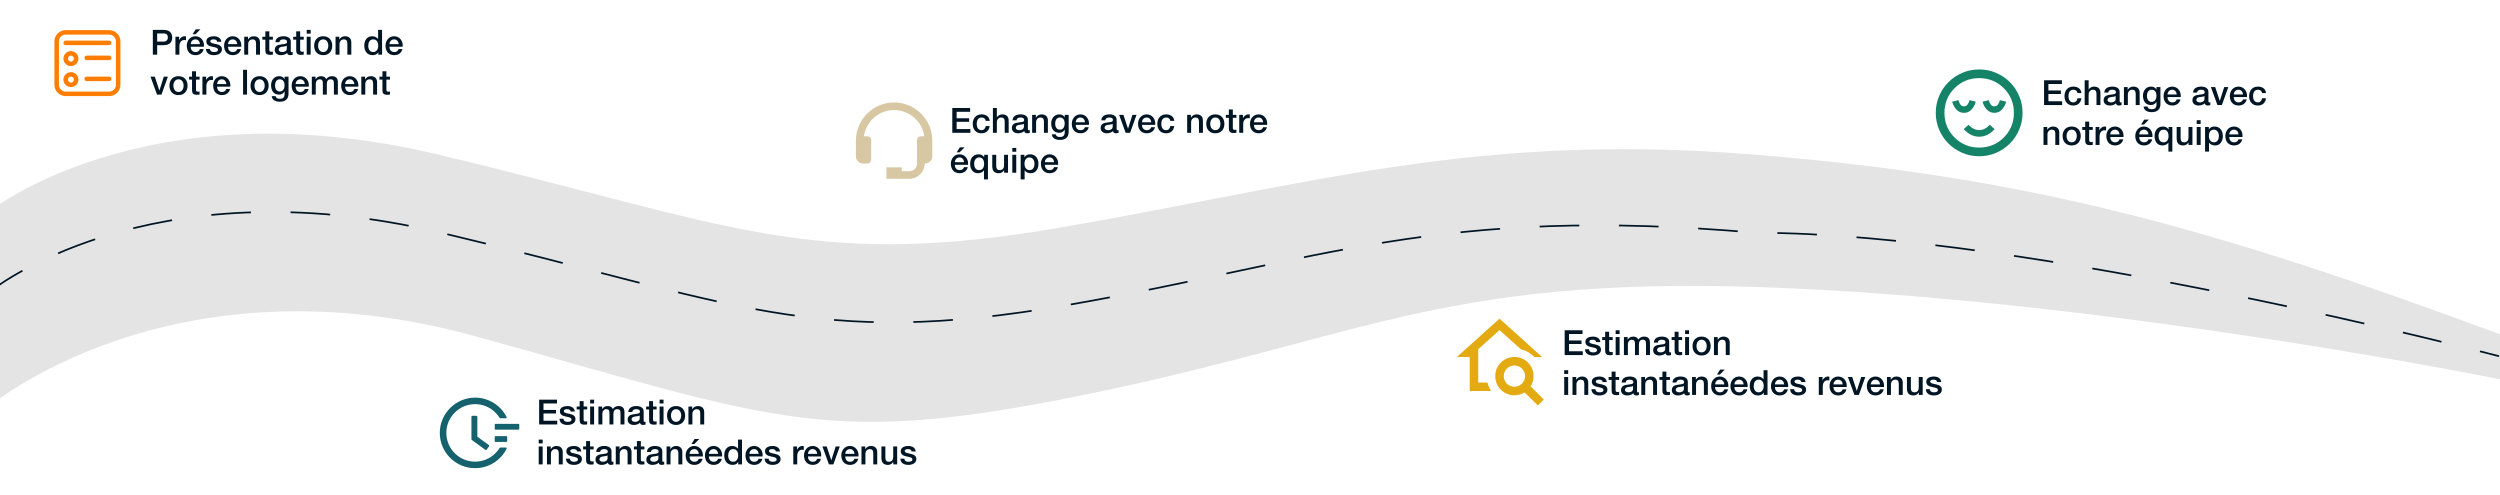 <svg width="1440" height="285" viewBox="0 0 1440 285" fill="none" xmlns="http://www.w3.org/2000/svg">
<path d="M515 59C502.869 59 493 68.869 493 81V90.115C493 92.367 494.973 94.2 497.4 94.2H499.6C500.183 94.2 500.743 93.968 501.156 93.556C501.568 93.143 501.8 92.584 501.8 92V80.685C501.8 80.102 501.568 79.542 501.156 79.13C500.743 78.717 500.183 78.485 499.6 78.485H497.602C498.826 69.971 506.152 63.4 515 63.4C523.848 63.4 531.174 69.971 532.398 78.485H530.4C529.817 78.485 529.257 78.717 528.844 79.13C528.432 79.542 528.2 80.102 528.2 80.685V94.2C528.2 96.627 526.227 98.6 523.8 98.6H519.4V96.4H510.6V103H523.8C528.653 103 532.6 99.053 532.6 94.2C535.027 94.2 537 92.367 537 90.115V81C537 68.869 527.131 59 515 59Z" fill="#D7C8A3"/>
<path d="M548.52 76.5V62.22H558.8V64.38H551.02V68.12H558.22V70.16H551.02V74.34H558.94V76.5H548.52ZM570.058 69.62H567.778C567.598 68.36 566.678 67.68 565.418 67.68C564.238 67.68 562.578 68.3 562.578 71.44C562.578 73.16 563.338 74.98 565.318 74.98C566.638 74.98 567.558 74.1 567.778 72.62H570.058C569.638 75.3 567.978 76.78 565.318 76.78C562.078 76.78 560.298 74.48 560.298 71.44C560.298 68.32 561.998 65.88 565.398 65.88C567.798 65.88 569.838 67.08 570.058 69.62ZM571.911 76.5V62.22H574.191V67.52H574.231C574.791 66.58 575.971 65.88 577.331 65.88C579.571 65.88 580.991 67.08 580.991 69.4V76.5H578.711V70C578.671 68.38 578.031 67.68 576.691 67.68C575.171 67.68 574.191 68.88 574.191 70.4V76.5H571.911ZM589.775 73.02V71.32C589.075 71.78 587.975 71.76 586.975 71.94C585.995 72.1 585.115 72.46 585.115 73.66C585.115 74.68 586.415 74.98 587.215 74.98C588.215 74.98 589.775 74.46 589.775 73.02ZM592.055 68.88V74.2C592.055 74.76 592.175 74.98 592.595 74.98C592.735 74.98 592.915 74.98 593.155 74.94V76.52C592.815 76.64 592.095 76.78 591.715 76.78C590.795 76.78 590.135 76.46 589.955 75.52C589.055 76.4 587.595 76.78 586.375 76.78C584.515 76.78 582.835 75.78 582.835 73.76C582.835 71.18 584.895 70.76 586.815 70.54C588.455 70.24 589.915 70.42 589.915 69.08C589.915 67.9 588.695 67.68 587.775 67.68C586.495 67.68 585.595 68.2 585.495 69.32H583.215C583.375 66.66 585.635 65.88 587.915 65.88C589.935 65.88 592.055 66.7 592.055 68.88ZM594.509 76.5V66.16H596.669V67.68L596.709 67.72C597.389 66.58 598.569 65.88 599.929 65.88C602.169 65.88 603.589 67.08 603.589 69.4V76.5H601.309V70C601.269 68.38 600.629 67.68 599.289 67.68C597.769 67.68 596.789 68.88 596.789 70.4V76.5H594.509ZM610.493 74.7C612.513 74.7 613.273 72.86 613.273 71.1C613.273 69.32 612.473 67.68 610.493 67.68C608.473 67.68 607.773 69.56 607.773 71.28C607.773 72.98 608.593 74.7 610.493 74.7ZM615.553 66.16V75.96C615.553 79.06 613.733 80.6 610.473 80.6C608.393 80.6 606.053 79.8 605.853 77.38H608.133C608.413 78.68 609.453 78.9 610.613 78.9C612.453 78.9 613.273 77.96 613.273 76.26V74.68H613.233C612.593 75.82 611.413 76.5 610.133 76.5C606.853 76.5 605.493 74.02 605.493 71.06C605.493 68.28 607.233 65.88 610.173 65.88C611.473 65.88 612.653 66.42 613.233 67.58H613.273V66.16H615.553ZM627.228 71.92H619.628C619.628 73.54 620.508 74.98 622.408 74.98C623.728 74.98 624.528 74.4 624.928 73.26H627.088C626.588 75.52 624.668 76.78 622.408 76.78C619.168 76.78 617.348 74.52 617.348 71.34C617.348 68.4 619.268 65.88 622.348 65.88C625.608 65.88 627.608 68.82 627.228 71.92ZM619.628 70.42H624.948C624.868 68.98 623.888 67.68 622.348 67.68C620.768 67.68 619.688 68.88 619.628 70.42ZM640.908 73.02V71.32C640.208 71.78 639.108 71.76 638.108 71.94C637.128 72.1 636.248 72.46 636.248 73.66C636.248 74.68 637.548 74.98 638.348 74.98C639.348 74.98 640.908 74.46 640.908 73.02ZM643.188 68.88V74.2C643.188 74.76 643.308 74.98 643.728 74.98C643.868 74.98 644.048 74.98 644.288 74.94V76.52C643.948 76.64 643.228 76.78 642.848 76.78C641.928 76.78 641.268 76.46 641.088 75.52C640.188 76.4 638.728 76.78 637.508 76.78C635.648 76.78 633.968 75.78 633.968 73.76C633.968 71.18 636.028 70.76 637.948 70.54C639.588 70.24 641.048 70.42 641.048 69.08C641.048 67.9 639.828 67.68 638.908 67.68C637.628 67.68 636.728 68.2 636.628 69.32H634.348C634.508 66.66 636.768 65.88 639.048 65.88C641.068 65.88 643.188 66.7 643.188 68.88ZM648.381 76.5L644.621 66.16H647.101L649.721 74.1H649.761L652.281 66.16H654.641L650.941 76.5H648.381ZM665.393 71.92H657.793C657.793 73.54 658.673 74.98 660.573 74.98C661.893 74.98 662.693 74.4 663.093 73.26H665.253C664.753 75.52 662.833 76.78 660.573 76.78C657.333 76.78 655.513 74.52 655.513 71.34C655.513 68.4 657.433 65.88 660.513 65.88C663.773 65.88 665.773 68.82 665.393 71.92ZM657.793 70.42H663.113C663.033 68.98 662.053 67.68 660.513 67.68C658.933 67.68 657.853 68.88 657.793 70.42ZM676.386 69.62H674.106C673.926 68.36 673.006 67.68 671.746 67.68C670.566 67.68 668.906 68.3 668.906 71.44C668.906 73.16 669.666 74.98 671.646 74.98C672.966 74.98 673.886 74.1 674.106 72.62H676.386C675.966 75.3 674.306 76.78 671.646 76.78C668.406 76.78 666.626 74.48 666.626 71.44C666.626 68.32 668.326 65.88 671.726 65.88C674.126 65.88 676.166 67.08 676.386 69.62ZM683.805 76.5V66.16H685.965V67.68L686.005 67.72C686.685 66.58 687.865 65.88 689.225 65.88C691.465 65.88 692.885 67.08 692.885 69.4V76.5H690.605V70C690.565 68.38 689.925 67.68 688.585 67.68C687.065 67.68 686.085 68.88 686.085 70.4V76.5H683.805ZM700.03 74.98C702.07 74.98 702.97 73.12 702.97 71.32C702.97 69.54 702.07 67.68 700.03 67.68C697.99 67.68 697.09 69.54 697.09 71.32C697.09 73.12 697.99 74.98 700.03 74.98ZM700.03 76.78C696.71 76.78 694.81 74.5 694.81 71.32C694.81 68.16 696.71 65.88 700.03 65.88C703.35 65.88 705.25 68.16 705.25 71.32C705.25 74.5 703.35 76.78 700.03 76.78ZM706.105 67.86V66.16H707.825V63.06H710.105V66.16H712.165V67.86H710.105V73.38C710.105 74.32 710.185 74.8 711.205 74.8C711.525 74.8 711.845 74.8 712.165 74.72V76.48C711.665 76.52 711.185 76.6 710.685 76.6C708.305 76.6 707.865 75.68 707.825 73.96V67.86H706.105ZM713.805 76.5V66.16H715.945V68.16H715.985C716.245 67.06 717.605 65.88 719.005 65.88C719.525 65.88 719.665 65.92 719.865 65.94V68.14C719.545 68.1 719.205 68.04 718.885 68.04C717.325 68.04 716.085 69.3 716.085 71.58V76.5H713.805ZM729.865 71.92H722.265C722.265 73.54 723.145 74.98 725.045 74.98C726.365 74.98 727.165 74.4 727.565 73.26H729.725C729.225 75.52 727.305 76.78 725.045 76.78C721.805 76.78 719.985 74.52 719.985 71.34C719.985 68.4 721.905 65.88 724.985 65.88C728.245 65.88 730.245 68.82 729.865 71.92ZM722.265 70.42H727.585C727.505 68.98 726.525 67.68 724.985 67.68C723.405 67.68 722.325 68.88 722.265 70.42ZM557.58 94.92H549.98C549.98 96.54 550.86 97.98 552.76 97.98C554.08 97.98 554.88 97.4 555.28 96.26H557.44C556.94 98.52 555.02 99.78 552.76 99.78C549.52 99.78 547.7 97.52 547.7 94.34C547.7 91.4 549.62 88.88 552.7 88.88C555.96 88.88 557.96 91.82 557.58 94.92ZM549.98 93.42H555.3C555.22 91.98 554.24 90.68 552.7 90.68C551.12 90.68 550.04 91.88 549.98 93.42ZM551.06 87.74L552.86 84.88H555.56L552.72 87.74H551.06ZM561.093 94.34C561.093 96.14 561.873 97.98 563.953 97.98C565.933 97.98 566.853 96.5 566.853 94.34C566.853 92.1 565.853 90.68 563.953 90.68C562.073 90.68 561.093 92.46 561.093 94.34ZM569.053 89.16V103.32H566.773V98.16H566.733C566.013 99.3 564.593 99.78 563.273 99.78C560.213 99.78 558.813 97.16 558.813 94.38C558.813 91.36 560.393 88.88 563.653 88.88C564.973 88.88 566.213 89.38 566.853 90.56H566.893V89.16H569.053ZM580.62 89.16V99.5H578.38V98.06H578.34C577.78 99.1 576.54 99.78 575.4 99.78C572.7 99.78 571.54 98.42 571.54 95.72V89.16H573.82V95.5C573.82 97.32 574.56 97.98 575.8 97.98C577.7 97.98 578.34 96.76 578.34 95.16V89.16H580.62ZM583.084 99.5V89.16H585.364V99.5H583.084ZM583.084 87.38V85.22H585.364V87.38H583.084ZM595.868 94.34C595.868 92.46 594.888 90.68 593.008 90.68C591.088 90.68 590.108 92.14 590.108 94.34C590.108 96.42 591.168 97.98 593.008 97.98C595.088 97.98 595.868 96.14 595.868 94.34ZM587.908 103.32V89.16H590.068V90.56H590.108C590.748 89.38 591.988 88.88 593.308 88.88C596.568 88.88 598.148 91.36 598.148 94.38C598.148 97.16 596.748 99.78 593.688 99.78C592.368 99.78 590.948 99.3 590.228 98.16H590.188V103.32H587.908ZM609.455 94.92H601.855C601.855 96.54 602.735 97.98 604.635 97.98C605.955 97.98 606.755 97.4 607.155 96.26H609.315C608.815 98.52 606.895 99.78 604.635 99.78C601.395 99.78 599.575 97.52 599.575 94.34C599.575 91.4 601.495 88.88 604.575 88.88C607.835 88.88 609.835 91.82 609.455 94.92ZM601.855 93.42H607.175C607.095 91.98 606.115 90.68 604.575 90.68C602.995 90.68 601.915 91.88 601.855 93.42Z" fill="#001524"/>
<path d="M1131.25 65C1133 65 1134.46 64.364 1135.62 63.093C1136.79 61.821 1137.6 60.311 1138.06 58.562L1134.44 57.688C1134.23 58.604 1133.86 59.428 1133.34 60.157C1132.82 60.888 1132.12 61.252 1131.25 61.25C1130.37 61.25 1129.68 60.886 1129.16 60.157C1128.64 59.429 1128.27 58.606 1128.06 57.688L1124.44 58.562C1124.9 60.312 1125.71 61.823 1126.87 63.095C1128.04 64.367 1129.5 65.002 1131.25 65ZM1140 78.75C1141.62 78.75 1143.19 78.386 1144.69 77.657C1146.19 76.929 1147.58 75.835 1148.87 74.375L1146.12 71.875C1145.21 72.875 1144.23 73.636 1143.19 74.157C1142.15 74.679 1141.08 74.938 1140 74.935C1138.92 74.935 1137.85 74.675 1136.81 74.155C1135.77 73.635 1134.79 72.875 1133.87 71.875L1131.12 74.375C1132.46 75.833 1133.86 76.927 1135.34 77.657C1136.82 78.388 1138.38 78.752 1140 78.75ZM1148.75 65C1150.5 65 1151.96 64.364 1153.12 63.093C1154.29 61.821 1155.1 60.311 1155.56 58.562L1151.94 57.688C1151.73 58.604 1151.36 59.428 1150.84 60.157C1150.32 60.888 1149.63 61.252 1148.75 61.25C1147.87 61.25 1147.18 60.886 1146.66 60.157C1146.14 59.429 1145.77 58.606 1145.56 57.688L1141.94 58.562C1142.4 60.312 1143.21 61.823 1144.37 63.095C1145.54 64.367 1147 65.002 1148.75 65ZM1140 90C1136.54 90 1133.29 89.343 1130.25 88.03C1127.21 86.717 1124.56 84.936 1122.31 82.688C1120.06 80.438 1118.28 77.792 1116.97 74.75C1115.66 71.708 1115 68.458 1115 65C1115 61.542 1115.66 58.292 1116.97 55.25C1118.28 52.208 1120.06 49.562 1122.31 47.312C1124.56 45.062 1127.21 43.282 1130.25 41.97C1133.29 40.658 1136.54 40.002 1140 40C1143.46 40 1146.71 40.657 1149.75 41.97C1152.79 43.283 1155.44 45.064 1157.69 47.312C1159.94 49.562 1161.72 52.208 1163.03 55.25C1164.35 58.292 1165 61.542 1165 65C1165 68.458 1164.34 71.708 1163.03 74.75C1161.72 77.792 1159.94 80.438 1157.69 82.688C1155.44 84.938 1152.79 86.719 1149.75 88.032C1146.71 89.346 1143.46 90.002 1140 90ZM1140 85C1145.58 85 1150.31 83.062 1154.19 79.188C1158.06 75.312 1160 70.583 1160 65C1160 59.417 1158.06 54.688 1154.19 50.812C1150.31 46.938 1145.58 45 1140 45C1134.42 45 1129.69 46.938 1125.81 50.812C1121.94 54.688 1120 59.417 1120 65C1120 70.583 1121.94 75.312 1125.81 79.188C1129.69 83.062 1134.42 85 1140 85Z" fill="#158368"/>
<path d="M1177.38 60.5V46.22H1187.66V48.38H1179.88V52.12H1187.08V54.16H1179.88V58.34H1187.8V60.5H1177.38ZM1198.91 53.62H1196.63C1196.45 52.36 1195.53 51.68 1194.27 51.68C1193.09 51.68 1191.43 52.3 1191.43 55.44C1191.43 57.16 1192.19 58.98 1194.17 58.98C1195.49 58.98 1196.41 58.1 1196.63 56.62H1198.91C1198.49 59.3 1196.83 60.78 1194.17 60.78C1190.93 60.78 1189.15 58.48 1189.15 55.44C1189.15 52.32 1190.85 49.88 1194.25 49.88C1196.65 49.88 1198.69 51.08 1198.91 53.62ZM1200.77 60.5V46.22H1203.05V51.52H1203.09C1203.65 50.58 1204.83 49.88 1206.19 49.88C1208.43 49.88 1209.85 51.08 1209.85 53.4V60.5H1207.57V54C1207.53 52.38 1206.89 51.68 1205.55 51.68C1204.03 51.68 1203.05 52.88 1203.05 54.4V60.5H1200.77ZM1218.63 57.02V55.32C1217.93 55.78 1216.83 55.76 1215.83 55.94C1214.85 56.1 1213.97 56.46 1213.97 57.66C1213.97 58.68 1215.27 58.98 1216.07 58.98C1217.07 58.98 1218.63 58.46 1218.63 57.02ZM1220.91 52.88V58.2C1220.91 58.76 1221.03 58.98 1221.45 58.98C1221.59 58.98 1221.77 58.98 1222.01 58.94V60.52C1221.67 60.64 1220.95 60.78 1220.57 60.78C1219.65 60.78 1218.99 60.46 1218.81 59.52C1217.91 60.4 1216.45 60.78 1215.23 60.78C1213.37 60.78 1211.69 59.78 1211.69 57.76C1211.69 55.18 1213.75 54.76 1215.67 54.54C1217.31 54.24 1218.77 54.42 1218.77 53.08C1218.77 51.9 1217.55 51.68 1216.63 51.68C1215.35 51.68 1214.45 52.2 1214.35 53.32H1212.07C1212.23 50.66 1214.49 49.88 1216.77 49.88C1218.79 49.88 1220.91 50.7 1220.91 52.88ZM1223.37 60.5V50.16H1225.53V51.68L1225.57 51.72C1226.25 50.58 1227.43 49.88 1228.79 49.88C1231.03 49.88 1232.45 51.08 1232.45 53.4V60.5H1230.17V54C1230.13 52.38 1229.49 51.68 1228.15 51.68C1226.63 51.68 1225.65 52.88 1225.65 54.4V60.5H1223.37ZM1239.35 58.7C1241.37 58.7 1242.13 56.86 1242.13 55.1C1242.13 53.32 1241.33 51.68 1239.35 51.68C1237.33 51.68 1236.63 53.56 1236.63 55.28C1236.63 56.98 1237.45 58.7 1239.35 58.7ZM1244.41 50.16V59.96C1244.41 63.06 1242.59 64.6 1239.33 64.6C1237.25 64.6 1234.91 63.8 1234.71 61.38H1236.99C1237.27 62.68 1238.31 62.9 1239.47 62.9C1241.31 62.9 1242.13 61.96 1242.13 60.26V58.68H1242.09C1241.45 59.82 1240.27 60.5 1238.99 60.5C1235.71 60.5 1234.35 58.02 1234.35 55.06C1234.35 52.28 1236.09 49.88 1239.03 49.88C1240.33 49.88 1241.51 50.42 1242.09 51.58H1242.13V50.16H1244.41ZM1256.09 55.92H1248.49C1248.49 57.54 1249.37 58.98 1251.27 58.98C1252.59 58.98 1253.39 58.4 1253.79 57.26H1255.95C1255.45 59.52 1253.53 60.78 1251.27 60.78C1248.03 60.78 1246.21 58.52 1246.21 55.34C1246.21 52.4 1248.13 49.88 1251.21 49.88C1254.47 49.88 1256.47 52.82 1256.09 55.92ZM1248.49 54.42H1253.81C1253.73 52.98 1252.75 51.68 1251.21 51.68C1249.63 51.68 1248.55 52.88 1248.49 54.42ZM1269.77 57.02V55.32C1269.07 55.78 1267.97 55.76 1266.97 55.94C1265.99 56.1 1265.11 56.46 1265.11 57.66C1265.11 58.68 1266.41 58.98 1267.21 58.98C1268.21 58.98 1269.77 58.46 1269.77 57.02ZM1272.05 52.88V58.2C1272.05 58.76 1272.17 58.98 1272.59 58.98C1272.73 58.98 1272.91 58.98 1273.15 58.94V60.52C1272.81 60.64 1272.09 60.78 1271.71 60.78C1270.79 60.78 1270.13 60.46 1269.95 59.52C1269.05 60.4 1267.59 60.78 1266.37 60.78C1264.51 60.78 1262.83 59.78 1262.83 57.76C1262.83 55.18 1264.89 54.76 1266.81 54.54C1268.45 54.24 1269.91 54.42 1269.91 53.08C1269.91 51.9 1268.69 51.68 1267.77 51.68C1266.49 51.68 1265.59 52.2 1265.49 53.32H1263.21C1263.37 50.66 1265.63 49.88 1267.91 49.88C1269.93 49.88 1272.05 50.7 1272.05 52.88ZM1277.24 60.5L1273.48 50.16H1275.96L1278.58 58.1H1278.62L1281.14 50.16H1283.5L1279.8 60.5H1277.24ZM1294.25 55.92H1286.65C1286.65 57.54 1287.53 58.98 1289.43 58.98C1290.75 58.98 1291.55 58.4 1291.95 57.26H1294.11C1293.61 59.52 1291.69 60.78 1289.43 60.78C1286.19 60.78 1284.37 58.52 1284.37 55.34C1284.37 52.4 1286.29 49.88 1289.37 49.88C1292.63 49.88 1294.63 52.82 1294.25 55.92ZM1286.65 54.42H1291.97C1291.89 52.98 1290.91 51.68 1289.37 51.68C1287.79 51.68 1286.71 52.88 1286.65 54.42ZM1305.24 53.62H1302.96C1302.78 52.36 1301.86 51.68 1300.6 51.68C1299.42 51.68 1297.76 52.3 1297.76 55.44C1297.76 57.16 1298.52 58.98 1300.5 58.98C1301.82 58.98 1302.74 58.1 1302.96 56.62H1305.24C1304.82 59.3 1303.16 60.78 1300.5 60.78C1297.26 60.78 1295.48 58.48 1295.48 55.44C1295.48 52.32 1297.18 49.88 1300.58 49.88C1302.98 49.88 1305.02 51.08 1305.24 53.62ZM1177.06 83.5V73.16H1179.22V74.68L1179.26 74.72C1179.94 73.58 1181.12 72.88 1182.48 72.88C1184.72 72.88 1186.14 74.08 1186.14 76.4V83.5H1183.86V77C1183.82 75.38 1183.18 74.68 1181.84 74.68C1180.32 74.68 1179.34 75.88 1179.34 77.4V83.5H1177.06ZM1193.28 81.98C1195.32 81.98 1196.22 80.12 1196.22 78.32C1196.22 76.54 1195.32 74.68 1193.28 74.68C1191.24 74.68 1190.34 76.54 1190.34 78.32C1190.34 80.12 1191.24 81.98 1193.28 81.98ZM1193.28 83.78C1189.96 83.78 1188.06 81.5 1188.06 78.32C1188.06 75.16 1189.96 72.88 1193.28 72.88C1196.6 72.88 1198.5 75.16 1198.5 78.32C1198.5 81.5 1196.6 83.78 1193.28 83.78ZM1199.36 74.86V73.16H1201.08V70.06H1203.36V73.16H1205.42V74.86H1203.36V80.38C1203.36 81.32 1203.44 81.8 1204.46 81.8C1204.78 81.8 1205.1 81.8 1205.42 81.72V83.48C1204.92 83.52 1204.44 83.6 1203.94 83.6C1201.56 83.6 1201.12 82.68 1201.08 80.96V74.86H1199.36ZM1207.06 83.5V73.16H1209.2V75.16H1209.24C1209.5 74.06 1210.86 72.88 1212.26 72.88C1212.78 72.88 1212.92 72.92 1213.12 72.94V75.14C1212.8 75.1 1212.46 75.04 1212.14 75.04C1210.58 75.04 1209.34 76.3 1209.34 78.58V83.5H1207.06ZM1223.12 78.92H1215.52C1215.52 80.54 1216.4 81.98 1218.3 81.98C1219.62 81.98 1220.42 81.4 1220.82 80.26H1222.98C1222.48 82.52 1220.56 83.78 1218.3 83.78C1215.06 83.78 1213.24 81.52 1213.24 78.34C1213.24 75.4 1215.16 72.88 1218.24 72.88C1221.5 72.88 1223.5 75.82 1223.12 78.92ZM1215.52 77.42H1220.84C1220.76 75.98 1219.78 74.68 1218.24 74.68C1216.66 74.68 1215.58 75.88 1215.52 77.42ZM1239.8 78.92H1232.2C1232.2 80.54 1233.08 81.98 1234.98 81.98C1236.3 81.98 1237.1 81.4 1237.5 80.26H1239.66C1239.16 82.52 1237.24 83.78 1234.98 83.78C1231.74 83.78 1229.92 81.52 1229.92 78.34C1229.92 75.4 1231.84 72.88 1234.92 72.88C1238.18 72.88 1240.18 75.82 1239.8 78.92ZM1232.2 77.42H1237.52C1237.44 75.98 1236.46 74.68 1234.92 74.68C1233.34 74.68 1232.26 75.88 1232.2 77.42ZM1233.28 71.74L1235.08 68.88H1237.78L1234.94 71.74H1233.28ZM1243.31 78.34C1243.31 80.14 1244.09 81.98 1246.17 81.98C1248.15 81.98 1249.07 80.5 1249.07 78.34C1249.07 76.1 1248.07 74.68 1246.17 74.68C1244.29 74.68 1243.31 76.46 1243.31 78.34ZM1251.27 73.16V87.32H1248.99V82.16H1248.95C1248.23 83.3 1246.81 83.78 1245.49 83.78C1242.43 83.78 1241.03 81.16 1241.03 78.38C1241.03 75.36 1242.61 72.88 1245.87 72.88C1247.19 72.88 1248.43 73.38 1249.07 74.56H1249.11V73.16H1251.27ZM1262.84 73.16V83.5H1260.6V82.06H1260.56C1260 83.1 1258.76 83.78 1257.62 83.78C1254.92 83.78 1253.76 82.42 1253.76 79.72V73.16H1256.04V79.5C1256.04 81.32 1256.78 81.98 1258.02 81.98C1259.92 81.98 1260.56 80.76 1260.56 79.16V73.16H1262.84ZM1265.3 83.5V73.16H1267.58V83.5H1265.3ZM1265.3 71.38V69.22H1267.58V71.38H1265.3ZM1278.08 78.34C1278.08 76.46 1277.1 74.68 1275.22 74.68C1273.3 74.68 1272.32 76.14 1272.32 78.34C1272.32 80.42 1273.38 81.98 1275.22 81.98C1277.3 81.98 1278.08 80.14 1278.08 78.34ZM1270.12 87.32V73.16H1272.28V74.56H1272.32C1272.96 73.38 1274.2 72.88 1275.52 72.88C1278.78 72.88 1280.36 75.36 1280.36 78.38C1280.36 81.16 1278.96 83.78 1275.9 83.78C1274.58 83.78 1273.16 83.3 1272.44 82.16H1272.4V87.32H1270.12ZM1291.67 78.92H1284.07C1284.07 80.54 1284.95 81.98 1286.85 81.98C1288.17 81.98 1288.97 81.4 1289.37 80.26H1291.53C1291.03 82.52 1289.11 83.78 1286.85 83.78C1283.61 83.78 1281.79 81.52 1281.79 78.34C1281.79 75.4 1283.71 72.88 1286.79 72.88C1290.05 72.88 1292.05 75.82 1291.67 78.92ZM1284.07 77.42H1289.39C1289.31 75.98 1288.33 74.68 1286.79 74.68C1285.21 74.68 1284.13 75.88 1284.07 77.42Z" fill="#001524"/>
<path d="M-8.25 235.611V123.253C-8.25 123.253 82.42 48.575 252.238 88.998C422.056 129.42 466.64 156.138 612.413 130.79C758.186 105.442 850.86 76.324 1009.66 88.998C1168.46 101.671 1273.65 130.79 1443.47 193.82V219.168C1443.47 219.168 1227.57 174.978 1031.7 166.073C835.832 157.167 790.246 192.793 632.952 225.677C475.657 258.561 451.612 242.805 274.279 193.82C96.947 144.835 -8.25 235.611 -8.25 235.611Z" fill="#D9D9D9" fill-opacity="0.7"/>
<path d="M-6.25 168.271C-6.25 168.271 84.42 93.762 254.239 134.093C424.057 174.424 468.64 201.081 614.414 175.79C760.187 150.5 827.813 118.021 1011.66 134.093C1169.45 134.093 1439.46 205.175 1439.46 205.175" stroke="#001524" stroke-width="0.993" stroke-dasharray="22.84 22.84"/>
<path d="M36.532 33.759C36.532 32.614 36.987 31.516 37.796 30.706C38.606 29.896 39.705 29.441 40.85 29.441C41.995 29.441 43.093 29.896 43.903 30.706C44.713 31.516 45.168 32.614 45.168 33.759C45.168 34.904 44.713 36.003 43.903 36.813C43.093 37.622 41.995 38.077 40.85 38.077C39.705 38.077 38.606 37.622 37.796 36.813C36.987 36.003 36.532 34.904 36.532 33.759ZM40.85 32.032C40.392 32.032 39.952 32.214 39.629 32.538C39.305 32.862 39.123 33.301 39.123 33.759C39.123 34.217 39.305 34.657 39.629 34.981C39.952 35.304 40.392 35.486 40.85 35.486C41.308 35.486 41.747 35.304 42.071 34.981C42.395 34.657 42.577 34.217 42.577 33.759C42.577 33.301 42.395 32.862 42.071 32.538C41.747 32.214 41.308 32.032 40.85 32.032ZM40.85 41.532C39.705 41.532 38.606 41.987 37.796 42.797C36.987 43.606 36.532 44.705 36.532 45.85C36.532 46.995 36.987 48.094 37.796 48.904C38.606 49.713 39.705 50.168 40.85 50.168C41.995 50.168 43.093 49.713 43.903 48.904C44.713 48.094 45.168 46.995 45.168 45.85C45.168 44.705 44.713 43.606 43.903 42.797C43.093 41.987 41.995 41.532 40.85 41.532ZM39.123 45.85C39.123 45.392 39.305 44.953 39.629 44.629C39.952 44.305 40.392 44.123 40.85 44.123C41.308 44.123 41.747 44.305 42.071 44.629C42.395 44.953 42.577 45.392 42.577 45.85C42.577 46.308 42.395 46.748 42.071 47.072C41.747 47.395 41.308 47.577 40.85 47.577C40.392 47.577 39.952 47.395 39.629 47.072C39.305 46.748 39.123 46.308 39.123 45.85ZM48.623 33.327C48.623 32.984 48.759 32.654 49.002 32.411C49.245 32.168 49.575 32.032 49.918 32.032H62.873C63.216 32.032 63.546 32.168 63.789 32.411C64.032 32.654 64.168 32.984 64.168 33.327C64.168 33.671 64.032 34 63.789 34.243C63.546 34.486 63.216 34.623 62.873 34.623H49.918C49.575 34.623 49.245 34.486 49.002 34.243C48.759 34 48.623 33.671 48.623 33.327ZM49.918 44.123C49.575 44.123 49.245 44.259 49.002 44.502C48.759 44.745 48.623 45.075 48.623 45.418C48.623 45.762 48.759 46.091 49.002 46.334C49.245 46.577 49.575 46.714 49.918 46.714H62.873C63.216 46.714 63.546 46.577 63.789 46.334C64.032 46.091 64.168 45.762 64.168 45.418C64.168 45.075 64.032 44.745 63.789 44.502C63.546 44.259 63.216 44.123 62.873 44.123H49.918ZM36.532 24.691C36.532 24.347 36.668 24.018 36.911 23.775C37.154 23.532 37.484 23.396 37.827 23.396H62.873C63.216 23.396 63.546 23.532 63.789 23.775C64.032 24.018 64.168 24.347 64.168 24.691C64.168 25.035 64.032 25.364 63.789 25.607C63.546 25.85 63.216 25.986 62.873 25.986H37.827C37.484 25.986 37.154 25.85 36.911 25.607C36.668 25.364 36.532 25.035 36.532 24.691ZM37.827 17.35C36.109 17.35 34.462 18.032 33.247 19.247C32.032 20.462 31.35 22.11 31.35 23.827V48.873C31.35 50.591 32.032 52.238 33.247 53.453C34.462 54.668 36.109 55.35 37.827 55.35H62.873C64.591 55.35 66.238 54.668 67.453 53.453C68.667 52.238 69.35 50.591 69.35 48.873V23.827C69.35 22.11 68.667 20.462 67.453 19.247C66.238 18.032 64.591 17.35 62.873 17.35H37.827ZM33.941 23.827C33.941 22.797 34.35 21.808 35.079 21.079C35.808 20.351 36.796 19.941 37.827 19.941H62.873C63.903 19.941 64.892 20.351 65.621 21.079C66.35 21.808 66.759 22.797 66.759 23.827V48.873C66.759 49.904 66.35 50.892 65.621 51.621C64.892 52.35 63.903 52.759 62.873 52.759H37.827C36.796 52.759 35.808 52.35 35.079 51.621C34.35 50.892 33.941 49.904 33.941 48.873V23.827Z" fill="#FF7D00"/>
<path d="M90.528 19.26V23.98H94.188C95.308 23.98 96.688 23.42 96.688 21.62C96.688 19.74 95.548 19.26 94.228 19.26H90.528ZM88.028 31.5V17.22H94.328C98.408 17.22 99.188 19.86 99.188 21.64C99.188 23.4 98.408 26.04 94.328 26.02H90.528V31.5H88.028ZM101.048 31.5V21.16H103.188V23.16H103.228C103.488 22.06 104.848 20.88 106.248 20.88C106.768 20.88 106.908 20.92 107.108 20.94V23.14C106.788 23.1 106.448 23.04 106.128 23.04C104.568 23.04 103.328 24.3 103.328 26.58V31.5H101.048ZM117.459 26.92H109.859C109.859 28.54 110.739 29.98 112.639 29.98C113.959 29.98 114.759 29.4 115.159 28.26H117.319C116.819 30.52 114.899 31.78 112.639 31.78C109.399 31.78 107.579 29.52 107.579 26.34C107.579 23.4 109.499 20.88 112.579 20.88C115.839 20.88 117.839 23.82 117.459 26.92ZM109.859 25.42H115.179C115.099 23.98 114.119 22.68 112.579 22.68C110.999 22.68 109.919 23.88 109.859 25.42ZM110.939 19.74L112.739 16.88H115.439L112.599 19.74H110.939ZM118.632 28.18H120.912C121.032 29.5 122.032 29.98 123.252 29.98C124.112 29.98 125.612 29.8 125.552 28.62C125.492 27.42 123.832 27.28 122.172 26.9C120.492 26.54 118.852 25.94 118.852 23.84C118.852 21.58 121.292 20.88 123.172 20.88C125.292 20.88 127.212 21.76 127.492 24.06H125.112C124.912 22.98 124.012 22.68 123.012 22.68C122.352 22.68 121.132 22.84 121.132 23.74C121.132 24.86 122.812 25.02 124.492 25.4C126.152 25.78 127.832 26.38 127.832 28.42C127.832 30.88 125.352 31.78 123.212 31.78C120.612 31.78 118.672 30.62 118.632 28.18ZM138.943 26.92H131.343C131.343 28.54 132.223 29.98 134.123 29.98C135.443 29.98 136.243 29.4 136.643 28.26H138.803C138.303 30.52 136.383 31.78 134.123 31.78C130.883 31.78 129.063 29.52 129.063 26.34C129.063 23.4 130.983 20.88 134.063 20.88C137.323 20.88 139.323 23.82 138.943 26.92ZM131.343 25.42H136.663C136.583 23.98 135.603 22.68 134.063 22.68C132.483 22.68 131.403 23.88 131.343 25.42ZM140.677 31.5V21.16H142.837V22.68L142.877 22.72C143.557 21.58 144.737 20.88 146.097 20.88C148.337 20.88 149.757 22.08 149.757 24.4V31.5H147.477V25C147.437 23.38 146.797 22.68 145.457 22.68C143.937 22.68 142.957 23.88 142.957 25.4V31.5H140.677ZM151.121 22.86V21.16H152.841V18.06H155.121V21.16H157.181V22.86H155.121V28.38C155.121 29.32 155.201 29.8 156.221 29.8C156.541 29.8 156.861 29.8 157.181 29.72V31.48C156.681 31.52 156.201 31.6 155.701 31.6C153.321 31.6 152.881 30.68 152.841 28.96V22.86H151.121ZM165.201 28.02V26.32C164.501 26.78 163.401 26.76 162.401 26.94C161.421 27.1 160.541 27.46 160.541 28.66C160.541 29.68 161.841 29.98 162.641 29.98C163.641 29.98 165.201 29.46 165.201 28.02ZM167.481 23.88V29.2C167.481 29.76 167.601 29.98 168.021 29.98C168.161 29.98 168.341 29.98 168.581 29.94V31.52C168.241 31.64 167.521 31.78 167.141 31.78C166.221 31.78 165.561 31.46 165.381 30.52C164.481 31.4 163.021 31.78 161.801 31.78C159.941 31.78 158.261 30.78 158.261 28.76C158.261 26.18 160.321 25.76 162.241 25.54C163.881 25.24 165.341 25.42 165.341 24.08C165.341 22.9 164.121 22.68 163.201 22.68C161.921 22.68 161.021 23.2 160.921 24.32H158.641C158.801 21.66 161.061 20.88 163.341 20.88C165.361 20.88 167.481 21.7 167.481 23.88ZM168.895 22.86V21.16H170.615V18.06H172.895V21.16H174.955V22.86H172.895V28.38C172.895 29.32 172.975 29.8 173.995 29.8C174.315 29.8 174.635 29.8 174.955 29.72V31.48C174.455 31.52 173.975 31.6 173.475 31.6C171.095 31.6 170.655 30.68 170.615 28.96V22.86H168.895ZM176.655 31.5V21.16H178.935V31.5H176.655ZM176.655 19.38V17.22H178.935V19.38H176.655ZM186.159 29.98C188.199 29.98 189.099 28.12 189.099 26.32C189.099 24.54 188.199 22.68 186.159 22.68C184.119 22.68 183.219 24.54 183.219 26.32C183.219 28.12 184.119 29.98 186.159 29.98ZM186.159 31.78C182.839 31.78 180.939 29.5 180.939 26.32C180.939 23.16 182.839 20.88 186.159 20.88C189.479 20.88 191.379 23.16 191.379 26.32C191.379 29.5 189.479 31.78 186.159 31.78ZM193.274 31.5V21.16H195.434V22.68L195.474 22.72C196.154 21.58 197.334 20.88 198.694 20.88C200.934 20.88 202.354 22.08 202.354 24.4V31.5H200.074V25C200.034 23.38 199.394 22.68 198.054 22.68C196.534 22.68 195.554 23.88 195.554 25.4V31.5H193.274ZM212.105 26.44C212.105 28.22 212.985 29.98 214.965 29.98C217.005 29.98 217.865 28.12 217.865 26.32C217.865 24.04 216.765 22.68 215.005 22.68C212.865 22.68 212.105 24.58 212.105 26.44ZM220.065 17.22V31.5H217.905V30.1H217.865C217.265 31.28 215.965 31.78 214.665 31.78C211.405 31.78 209.825 29.36 209.825 26.26C209.825 22.52 212.045 20.88 214.305 20.88C215.605 20.88 217.045 21.36 217.745 22.5H217.785V17.22H220.065ZM231.932 26.92H224.332C224.332 28.54 225.212 29.98 227.112 29.98C228.432 29.98 229.232 29.4 229.632 28.26H231.792C231.292 30.52 229.372 31.78 227.112 31.78C223.872 31.78 222.052 29.52 222.052 26.34C222.052 23.4 223.972 20.88 227.052 20.88C230.312 20.88 232.312 23.82 231.932 26.92ZM224.332 25.42H229.652C229.572 23.98 228.592 22.68 227.052 22.68C225.472 22.68 224.392 23.88 224.332 25.42ZM90.448 54.5L86.688 44.16H89.168L91.788 52.1H91.828L94.348 44.16H96.708L93.008 54.5H90.448ZM102.819 52.98C104.859 52.98 105.759 51.12 105.759 49.32C105.759 47.54 104.859 45.68 102.819 45.68C100.779 45.68 99.879 47.54 99.879 49.32C99.879 51.12 100.779 52.98 102.819 52.98ZM102.819 54.78C99.499 54.78 97.599 52.5 97.599 49.32C97.599 46.16 99.499 43.88 102.819 43.88C106.139 43.88 108.039 46.16 108.039 49.32C108.039 52.5 106.139 54.78 102.819 54.78ZM108.895 45.86V44.16H110.615V41.06H112.895V44.16H114.955V45.86H112.895V51.38C112.895 52.32 112.975 52.8 113.995 52.8C114.315 52.8 114.635 52.8 114.955 52.72V54.48C114.455 54.52 113.975 54.6 113.475 54.6C111.095 54.6 110.655 53.68 110.615 51.96V45.86H108.895ZM116.595 54.5V44.16H118.735V46.16H118.775C119.035 45.06 120.395 43.88 121.795 43.88C122.315 43.88 122.455 43.92 122.655 43.94V46.14C122.335 46.1 121.995 46.04 121.675 46.04C120.115 46.04 118.875 47.3 118.875 49.58V54.5H116.595ZM132.654 49.92H125.054C125.054 51.54 125.934 52.98 127.834 52.98C129.154 52.98 129.954 52.4 130.354 51.26H132.514C132.014 53.52 130.094 54.78 127.834 54.78C124.594 54.78 122.774 52.52 122.774 49.34C122.774 46.4 124.694 43.88 127.774 43.88C131.034 43.88 133.034 46.82 132.654 49.92ZM125.054 48.42H130.374C130.294 46.98 129.314 45.68 127.774 45.68C126.194 45.68 125.114 46.88 125.054 48.42ZM140.014 54.5V40.22H142.294V54.5H140.014ZM149.518 52.98C151.558 52.98 152.458 51.12 152.458 49.32C152.458 47.54 151.558 45.68 149.518 45.68C147.478 45.68 146.578 47.54 146.578 49.32C146.578 51.12 147.478 52.98 149.518 52.98ZM149.518 54.78C146.198 54.78 144.298 52.5 144.298 49.32C144.298 46.16 146.198 43.88 149.518 43.88C152.838 43.88 154.738 46.16 154.738 49.32C154.738 52.5 152.838 54.78 149.518 54.78ZM161.134 52.7C163.154 52.7 163.914 50.86 163.914 49.1C163.914 47.32 163.114 45.68 161.134 45.68C159.114 45.68 158.414 47.56 158.414 49.28C158.414 50.98 159.234 52.7 161.134 52.7ZM166.194 44.16V53.96C166.194 57.06 164.374 58.6 161.114 58.6C159.034 58.6 156.694 57.8 156.494 55.38H158.774C159.054 56.68 160.094 56.9 161.254 56.9C163.094 56.9 163.914 55.96 163.914 54.26V52.68H163.874C163.234 53.82 162.054 54.5 160.774 54.5C157.494 54.5 156.134 52.02 156.134 49.06C156.134 46.28 157.874 43.88 160.814 43.88C162.114 43.88 163.294 44.42 163.874 45.58H163.914V44.16H166.194ZM177.869 49.92H170.269C170.269 51.54 171.149 52.98 173.049 52.98C174.369 52.98 175.169 52.4 175.569 51.26H177.729C177.229 53.52 175.309 54.78 173.049 54.78C169.809 54.78 167.989 52.52 167.989 49.34C167.989 46.4 169.909 43.88 172.989 43.88C176.249 43.88 178.249 46.82 177.869 49.92ZM170.269 48.42H175.589C175.509 46.98 174.529 45.68 172.989 45.68C171.409 45.68 170.329 46.88 170.269 48.42ZM179.603 54.5V44.16H181.763V45.6H181.823C182.503 44.58 183.363 43.88 185.003 43.88C186.263 43.88 187.443 44.42 187.903 45.6C188.663 44.54 189.643 43.88 191.143 43.88C193.323 43.88 194.603 44.84 194.603 47.36V54.5H192.323V48.46C192.323 46.82 192.223 45.68 190.443 45.68C188.903 45.68 188.243 46.7 188.243 48.44V54.5H185.963V47.86C185.963 46.44 185.523 45.68 184.143 45.68C182.963 45.68 181.883 46.64 181.883 48.36V54.5H179.603ZM206.385 49.92H198.785C198.785 51.54 199.665 52.98 201.565 52.98C202.885 52.98 203.685 52.4 204.085 51.26H206.245C205.745 53.52 203.825 54.78 201.565 54.78C198.325 54.78 196.505 52.52 196.505 49.34C196.505 46.4 198.425 43.88 201.505 43.88C204.765 43.88 206.765 46.82 206.385 49.92ZM198.785 48.42H204.105C204.025 46.98 203.045 45.68 201.505 45.68C199.925 45.68 198.845 46.88 198.785 48.42ZM208.118 54.5V44.16H210.278V45.68L210.318 45.72C210.998 44.58 212.178 43.88 213.538 43.88C215.778 43.88 217.198 45.08 217.198 47.4V54.5H214.918V48C214.878 46.38 214.238 45.68 212.898 45.68C211.378 45.68 210.398 46.88 210.398 48.4V54.5H208.118ZM218.563 45.86V44.16H220.283V41.06H222.563V44.16H224.623V45.86H222.563V51.38C222.563 52.32 222.643 52.8 223.663 52.8C223.983 52.8 224.303 52.8 224.623 52.72V54.48C224.123 54.52 223.643 54.6 223.143 54.6C220.763 54.6 220.323 53.68 220.283 51.96V45.86H218.563Z" fill="#001524"/>
<g clip-path="url(#clip0_672_1555)">
<path d="M298.681 244.152H285.379C285.15 244.152 284.963 244.339 284.963 244.568V247.062C284.963 247.291 285.15 247.478 285.379 247.478H298.681C298.91 247.478 299.097 247.291 299.097 247.062V244.568C299.097 244.339 298.91 244.152 298.681 244.152ZM291.718 251.219H285.379C285.15 251.219 284.963 251.406 284.963 251.635V254.129C284.963 254.358 285.15 254.545 285.379 254.545H291.718C291.947 254.545 292.134 254.358 292.134 254.129V251.635C292.134 251.406 291.947 251.219 291.718 251.219ZM274.378 239.501H272.128C271.806 239.501 271.546 239.761 271.546 240.083V252.97C271.546 253.157 271.634 253.329 271.785 253.438L279.522 259.081C279.782 259.268 280.146 259.216 280.333 258.957L281.668 257.133V257.127C281.855 256.868 281.798 256.504 281.538 256.317L274.955 251.557V240.083C274.96 239.761 274.695 239.501 274.378 239.501Z" fill="#15616D"/>
<path d="M291.396 257.761H288.392C288.101 257.761 287.826 257.912 287.67 258.161C287.01 259.206 286.241 260.172 285.357 261.056C283.835 262.578 282.063 263.773 280.093 264.605C278.051 265.467 275.884 265.904 273.65 265.904C271.41 265.904 269.243 265.467 267.206 264.605C265.237 263.773 263.465 262.578 261.943 261.056C260.42 259.533 259.225 257.761 258.393 255.792C257.531 253.755 257.094 251.588 257.094 249.348C257.094 247.108 257.531 244.947 258.393 242.904C259.225 240.935 260.42 239.163 261.943 237.641C263.465 236.118 265.237 234.923 267.206 234.091C269.243 233.229 271.416 232.792 273.65 232.792C275.89 232.792 278.057 233.229 280.093 234.091C282.063 234.923 283.835 236.118 285.357 237.641C286.241 238.524 287.01 239.49 287.67 240.535C287.826 240.784 288.101 240.935 288.392 240.935H291.396C291.754 240.935 291.983 240.561 291.822 240.244C288.434 233.504 281.564 229.124 273.894 229.035C262.665 228.895 253.337 238.087 253.317 249.306C253.296 260.546 262.405 269.666 273.645 269.666C281.413 269.666 288.397 265.27 291.822 258.452C291.983 258.135 291.749 257.761 291.396 257.761Z" fill="#15616D"/>
</g>
<path d="M310.551 244.5V230.22H320.831V232.38H313.051V236.12H320.251V238.16H313.051V242.34H320.971V244.5H310.551ZM322.268 241.18H324.548C324.668 242.5 325.668 242.98 326.888 242.98C327.748 242.98 329.248 242.8 329.188 241.62C329.128 240.42 327.468 240.28 325.808 239.9C324.128 239.54 322.488 238.94 322.488 236.84C322.488 234.58 324.928 233.88 326.808 233.88C328.928 233.88 330.848 234.76 331.128 237.06H328.748C328.548 235.98 327.648 235.68 326.648 235.68C325.988 235.68 324.768 235.84 324.768 236.74C324.768 237.86 326.448 238.02 328.128 238.4C329.788 238.78 331.468 239.38 331.468 241.42C331.468 243.88 328.988 244.78 326.848 244.78C324.248 244.78 322.308 243.62 322.268 241.18ZM332.159 235.86V234.16H333.879V231.06H336.159V234.16H338.219V235.86H336.159V241.38C336.159 242.32 336.239 242.8 337.259 242.8C337.579 242.8 337.899 242.8 338.219 242.72V244.48C337.719 244.52 337.239 244.6 336.739 244.6C334.359 244.6 333.919 243.68 333.879 241.96V235.86H332.159ZM339.919 244.5V234.16H342.199V244.5H339.919ZM339.919 232.38V230.22H342.199V232.38H339.919ZM344.684 244.5V234.16H346.844V235.6H346.904C347.584 234.58 348.444 233.88 350.084 233.88C351.344 233.88 352.524 234.42 352.984 235.6C353.744 234.54 354.724 233.88 356.224 233.88C358.404 233.88 359.684 234.84 359.684 237.36V244.5H357.404V238.46C357.404 236.82 357.304 235.68 355.524 235.68C353.984 235.68 353.324 236.7 353.324 238.44V244.5H351.044V237.86C351.044 236.44 350.604 235.68 349.224 235.68C348.044 235.68 346.964 236.64 346.964 238.36V244.5H344.684ZM368.466 241.02V239.32C367.766 239.78 366.666 239.76 365.666 239.94C364.686 240.1 363.806 240.46 363.806 241.66C363.806 242.68 365.106 242.98 365.906 242.98C366.906 242.98 368.466 242.46 368.466 241.02ZM370.746 236.88V242.2C370.746 242.76 370.866 242.98 371.286 242.98C371.426 242.98 371.606 242.98 371.846 242.94V244.52C371.506 244.64 370.786 244.78 370.406 244.78C369.486 244.78 368.826 244.46 368.646 243.52C367.746 244.4 366.286 244.78 365.066 244.78C363.206 244.78 361.526 243.78 361.526 241.76C361.526 239.18 363.586 238.76 365.506 238.54C367.146 238.24 368.606 238.42 368.606 237.08C368.606 235.9 367.386 235.68 366.466 235.68C365.186 235.68 364.286 236.2 364.186 237.32H361.906C362.066 234.66 364.326 233.88 366.606 233.88C368.626 233.88 370.746 234.7 370.746 236.88ZM372.159 235.86V234.16H373.879V231.06H376.159V234.16H378.219V235.86H376.159V241.38C376.159 242.32 376.239 242.8 377.259 242.8C377.579 242.8 377.899 242.8 378.219 242.72V244.48C377.719 244.52 377.239 244.6 376.739 244.6C374.359 244.6 373.919 243.68 373.879 241.96V235.86H372.159ZM379.919 244.5V234.16H382.199V244.5H379.919ZM379.919 232.38V230.22H382.199V232.38H379.919ZM389.424 242.98C391.464 242.98 392.364 241.12 392.364 239.32C392.364 237.54 391.464 235.68 389.424 235.68C387.384 235.68 386.484 237.54 386.484 239.32C386.484 241.12 387.384 242.98 389.424 242.98ZM389.424 244.78C386.104 244.78 384.204 242.5 384.204 239.32C384.204 236.16 386.104 233.88 389.424 233.88C392.744 233.88 394.644 236.16 394.644 239.32C394.644 242.5 392.744 244.78 389.424 244.78ZM396.539 244.5V234.16H398.699V235.68L398.739 235.72C399.419 234.58 400.599 233.88 401.959 233.88C404.199 233.88 405.619 235.08 405.619 237.4V244.5H403.339V238C403.299 236.38 402.659 235.68 401.319 235.68C399.799 235.68 398.819 236.88 398.819 238.4V244.5H396.539ZM310.291 267.5V257.16H312.571V267.5H310.291ZM310.291 255.38V253.22H312.571V255.38H310.291ZM315.055 267.5V257.16H317.215V258.68L317.255 258.72C317.935 257.58 319.115 256.88 320.475 256.88C322.715 256.88 324.135 258.08 324.135 260.4V267.5H321.855V261C321.815 259.38 321.175 258.68 319.835 258.68C318.315 258.68 317.335 259.88 317.335 261.4V267.5H315.055ZM325.979 264.18H328.259C328.379 265.5 329.379 265.98 330.599 265.98C331.459 265.98 332.959 265.8 332.899 264.62C332.839 263.42 331.179 263.28 329.519 262.9C327.839 262.54 326.199 261.94 326.199 259.84C326.199 257.58 328.639 256.88 330.519 256.88C332.639 256.88 334.559 257.76 334.839 260.06H332.459C332.259 258.98 331.359 258.68 330.359 258.68C329.699 258.68 328.479 258.84 328.479 259.74C328.479 260.86 330.159 261.02 331.839 261.4C333.499 261.78 335.179 262.38 335.179 264.42C335.179 266.88 332.699 267.78 330.559 267.78C327.959 267.78 326.019 266.62 325.979 264.18ZM335.87 258.86V257.16H337.59V254.06H339.87V257.16H341.93V258.86H339.87V264.38C339.87 265.32 339.95 265.8 340.97 265.8C341.29 265.8 341.61 265.8 341.93 265.72V267.48C341.43 267.52 340.95 267.6 340.45 267.6C338.07 267.6 337.63 266.68 337.59 264.96V258.86H335.87ZM349.95 264.02V262.32C349.25 262.78 348.15 262.76 347.15 262.94C346.17 263.1 345.29 263.46 345.29 264.66C345.29 265.68 346.59 265.98 347.39 265.98C348.39 265.98 349.95 265.46 349.95 264.02ZM352.23 259.88V265.2C352.23 265.76 352.35 265.98 352.77 265.98C352.91 265.98 353.09 265.98 353.33 265.94V267.52C352.99 267.64 352.27 267.78 351.89 267.78C350.97 267.78 350.31 267.46 350.13 266.52C349.23 267.4 347.77 267.78 346.55 267.78C344.69 267.78 343.01 266.78 343.01 264.76C343.01 262.18 345.07 261.76 346.99 261.54C348.63 261.24 350.09 261.42 350.09 260.08C350.09 258.9 348.87 258.68 347.95 258.68C346.67 258.68 345.77 259.2 345.67 260.32H343.39C343.55 257.66 345.81 256.88 348.09 256.88C350.11 256.88 352.23 257.7 352.23 259.88ZM354.684 267.5V257.16H356.844V258.68L356.884 258.72C357.564 257.58 358.744 256.88 360.104 256.88C362.344 256.88 363.764 258.08 363.764 260.4V267.5H361.484V261C361.444 259.38 360.804 258.68 359.464 258.68C357.944 258.68 356.964 259.88 356.964 261.4V267.5H354.684ZM365.128 258.86V257.16H366.848V254.06H369.128V257.16H371.188V258.86H369.128V264.38C369.128 265.32 369.208 265.8 370.228 265.8C370.548 265.8 370.868 265.8 371.188 265.72V267.48C370.688 267.52 370.208 267.6 369.708 267.6C367.328 267.6 366.888 266.68 366.848 264.96V258.86H365.128ZM379.208 264.02V262.32C378.508 262.78 377.408 262.76 376.408 262.94C375.428 263.1 374.548 263.46 374.548 264.66C374.548 265.68 375.848 265.98 376.648 265.98C377.648 265.98 379.208 265.46 379.208 264.02ZM381.488 259.88V265.2C381.488 265.76 381.608 265.98 382.028 265.98C382.168 265.98 382.348 265.98 382.588 265.94V267.52C382.248 267.64 381.528 267.78 381.148 267.78C380.228 267.78 379.568 267.46 379.388 266.52C378.488 267.4 377.028 267.78 375.808 267.78C373.948 267.78 372.268 266.78 372.268 264.76C372.268 262.18 374.328 261.76 376.248 261.54C377.888 261.24 379.348 261.42 379.348 260.08C379.348 258.9 378.128 258.68 377.208 258.68C375.928 258.68 375.028 259.2 374.928 260.32H372.648C372.808 257.66 375.068 256.88 377.348 256.88C379.368 256.88 381.488 257.7 381.488 259.88ZM383.941 267.5V257.16H386.101V258.68L386.141 258.72C386.821 257.58 388.001 256.88 389.361 256.88C391.601 256.88 393.021 258.08 393.021 260.4V267.5H390.741V261C390.701 259.38 390.061 258.68 388.721 258.68C387.201 258.68 386.221 259.88 386.221 261.4V267.5H383.941ZM404.806 262.92H397.206C397.206 264.54 398.086 265.98 399.986 265.98C401.306 265.98 402.106 265.4 402.506 264.26H404.666C404.166 266.52 402.246 267.78 399.986 267.78C396.746 267.78 394.926 265.52 394.926 262.34C394.926 259.4 396.846 256.88 399.926 256.88C403.186 256.88 405.186 259.82 404.806 262.92ZM397.206 261.42H402.526C402.446 259.98 401.466 258.68 399.926 258.68C398.346 258.68 397.266 259.88 397.206 261.42ZM398.286 255.74L400.086 252.88H402.786L399.946 255.74H398.286ZM415.919 262.92H408.319C408.319 264.54 409.199 265.98 411.099 265.98C412.419 265.98 413.219 265.4 413.619 264.26H415.779C415.279 266.52 413.359 267.78 411.099 267.78C407.859 267.78 406.039 265.52 406.039 262.34C406.039 259.4 407.959 256.88 411.039 256.88C414.299 256.88 416.299 259.82 415.919 262.92ZM408.319 261.42H413.639C413.559 259.98 412.579 258.68 411.039 258.68C409.459 258.68 408.379 259.88 408.319 261.42ZM419.432 262.44C419.432 264.22 420.312 265.98 422.292 265.98C424.332 265.98 425.192 264.12 425.192 262.32C425.192 260.04 424.092 258.68 422.332 258.68C420.192 258.68 419.432 260.58 419.432 262.44ZM427.392 253.22V267.5H425.232V266.1H425.192C424.592 267.28 423.292 267.78 421.992 267.78C418.732 267.78 417.152 265.36 417.152 262.26C417.152 258.52 419.372 256.88 421.632 256.88C422.932 256.88 424.372 257.36 425.072 258.5H425.112V253.22H427.392ZM439.259 262.92H431.659C431.659 264.54 432.539 265.98 434.439 265.98C435.759 265.98 436.559 265.4 436.959 264.26H439.119C438.619 266.52 436.699 267.78 434.439 267.78C431.199 267.78 429.379 265.52 429.379 262.34C429.379 259.4 431.299 256.88 434.379 256.88C437.639 256.88 439.639 259.82 439.259 262.92ZM431.659 261.42H436.979C436.899 259.98 435.919 258.68 434.379 258.68C432.799 258.68 431.719 259.88 431.659 261.42ZM440.432 264.18H442.712C442.832 265.5 443.832 265.98 445.052 265.98C445.912 265.98 447.412 265.8 447.352 264.62C447.292 263.42 445.632 263.28 443.972 262.9C442.292 262.54 440.652 261.94 440.652 259.84C440.652 257.58 443.092 256.88 444.972 256.88C447.092 256.88 449.012 257.76 449.292 260.06H446.912C446.712 258.98 445.812 258.68 444.812 258.68C444.152 258.68 442.932 258.84 442.932 259.74C442.932 260.86 444.612 261.02 446.292 261.4C447.952 261.78 449.632 262.38 449.632 264.42C449.632 266.88 447.152 267.78 445.012 267.78C442.412 267.78 440.472 266.62 440.432 264.18ZM456.93 267.5V257.16H459.07V259.16H459.11C459.37 258.06 460.73 256.88 462.13 256.88C462.65 256.88 462.79 256.92 462.99 256.94V259.14C462.67 259.1 462.33 259.04 462.01 259.04C460.45 259.04 459.21 260.3 459.21 262.58V267.5H456.93ZM472.989 262.92H465.389C465.389 264.54 466.269 265.98 468.169 265.98C469.489 265.98 470.289 265.4 470.689 264.26H472.849C472.349 266.52 470.429 267.78 468.169 267.78C464.929 267.78 463.109 265.52 463.109 262.34C463.109 259.4 465.029 256.88 468.109 256.88C471.369 256.88 473.369 259.82 472.989 262.92ZM465.389 261.42H470.709C470.629 259.98 469.649 258.68 468.109 258.68C466.529 258.68 465.449 259.88 465.389 261.42ZM477.463 267.5L473.703 257.16H476.183L478.803 265.1H478.843L481.363 257.16H483.723L480.023 267.5H477.463ZM494.474 262.92H486.874C486.874 264.54 487.754 265.98 489.654 265.98C490.974 265.98 491.774 265.4 492.174 264.26H494.334C493.834 266.52 491.914 267.78 489.654 267.78C486.414 267.78 484.594 265.52 484.594 262.34C484.594 259.4 486.514 256.88 489.594 256.88C492.854 256.88 494.854 259.82 494.474 262.92ZM486.874 261.42H492.194C492.114 259.98 491.134 258.68 489.594 258.68C488.014 258.68 486.934 259.88 486.874 261.42ZM496.207 267.5V257.16H498.367V258.68L498.407 258.72C499.087 257.58 500.267 256.88 501.627 256.88C503.867 256.88 505.287 258.08 505.287 260.4V267.5H503.007V261C502.967 259.38 502.327 258.68 500.987 258.68C499.467 258.68 498.487 259.88 498.487 261.4V267.5H496.207ZM516.771 257.16V267.5H514.531V266.06H514.491C513.931 267.1 512.691 267.78 511.551 267.78C508.851 267.78 507.691 266.42 507.691 263.72V257.16H509.971V263.5C509.971 265.32 510.711 265.98 511.951 265.98C513.851 265.98 514.491 264.76 514.491 263.16V257.16H516.771ZM518.616 264.18H520.896C521.016 265.5 522.016 265.98 523.236 265.98C524.096 265.98 525.596 265.8 525.536 264.62C525.476 263.42 523.816 263.28 522.156 262.9C520.476 262.54 518.836 261.94 518.836 259.84C518.836 257.58 521.276 256.88 523.156 256.88C525.276 256.88 527.196 257.76 527.476 260.06H525.096C524.896 258.98 523.996 258.68 522.996 258.68C522.336 258.68 521.116 258.84 521.116 259.74C521.116 260.86 522.796 261.02 524.476 261.4C526.136 261.78 527.816 262.38 527.816 264.42C527.816 266.88 525.336 267.78 523.196 267.78C520.596 267.78 518.656 266.62 518.616 264.18Z" fill="#001524"/>
<path d="M881.642 222.535C882.721 220.843 883.334 218.807 883.334 216.649C883.334 210.519 878.43 205.615 872.299 205.615C866.169 205.615 861.265 210.519 861.265 216.649C861.265 222.78 866.169 227.684 872.299 227.684C874.433 227.684 876.444 227.071 878.136 226.017L885.786 233.545L889.195 230.136L881.642 222.535ZM872.299 222.78C870.674 222.78 869.114 222.134 867.965 220.984C866.815 219.835 866.169 218.275 866.169 216.649C866.169 215.023 866.815 213.464 867.965 212.314C869.114 211.165 870.674 210.519 872.299 210.519C873.925 210.519 875.485 211.165 876.634 212.314C877.784 213.464 878.43 215.023 878.43 216.649C878.43 218.275 877.784 219.835 876.634 220.984C875.485 222.134 873.925 222.78 872.299 222.78ZM846.551 225.232V205.615H839.195L863.717 183.545L888.239 205.615H883.776C881.663 203.403 878.954 201.853 875.978 201.152L863.717 190.141L851.456 201.176V220.328H856.802C857.218 222.093 857.93 223.736 858.886 225.232H846.551Z" fill="#E4AA12"/>
<path d="M901.247 204.5V190.22H911.527V192.38H903.747V196.12H910.947V198.16H903.747V202.34H911.667V204.5H901.247ZM912.964 201.18H915.244C915.364 202.5 916.364 202.98 917.584 202.98C918.444 202.98 919.944 202.8 919.884 201.62C919.824 200.42 918.164 200.28 916.504 199.9C914.824 199.54 913.184 198.94 913.184 196.84C913.184 194.58 915.624 193.88 917.504 193.88C919.624 193.88 921.544 194.76 921.824 197.06H919.444C919.244 195.98 918.344 195.68 917.344 195.68C916.684 195.68 915.464 195.84 915.464 196.74C915.464 197.86 917.144 198.02 918.824 198.4C920.484 198.78 922.164 199.38 922.164 201.42C922.164 203.88 919.684 204.78 917.544 204.78C914.944 204.78 913.004 203.62 912.964 201.18ZM922.856 195.86V194.16H924.576V191.06H926.856V194.16H928.916V195.86H926.856V201.38C926.856 202.32 926.936 202.8 927.956 202.8C928.276 202.8 928.596 202.8 928.916 202.72V204.48C928.416 204.52 927.936 204.6 927.436 204.6C925.056 204.6 924.616 203.68 924.576 201.96V195.86H922.856ZM930.616 204.5V194.16H932.896V204.5H930.616ZM930.616 192.38V190.22H932.896V192.38H930.616ZM935.38 204.5V194.16H937.54V195.6H937.6C938.28 194.58 939.14 193.88 940.78 193.88C942.04 193.88 943.22 194.42 943.68 195.6C944.44 194.54 945.42 193.88 946.92 193.88C949.1 193.88 950.38 194.84 950.38 197.36V204.5H948.1V198.46C948.1 196.82 948 195.68 946.22 195.68C944.68 195.68 944.02 196.7 944.02 198.44V204.5H941.74V197.86C941.74 196.44 941.3 195.68 939.92 195.68C938.74 195.68 937.66 196.64 937.66 198.36V204.5H935.38ZM959.162 201.02V199.32C958.462 199.78 957.362 199.76 956.362 199.94C955.382 200.1 954.502 200.46 954.502 201.66C954.502 202.68 955.802 202.98 956.602 202.98C957.602 202.98 959.162 202.46 959.162 201.02ZM961.442 196.88V202.2C961.442 202.76 961.562 202.98 961.982 202.98C962.122 202.98 962.302 202.98 962.542 202.94V204.52C962.202 204.64 961.482 204.78 961.102 204.78C960.182 204.78 959.522 204.46 959.342 203.52C958.442 204.4 956.982 204.78 955.762 204.78C953.902 204.78 952.222 203.78 952.222 201.76C952.222 199.18 954.282 198.76 956.202 198.54C957.842 198.24 959.302 198.42 959.302 197.08C959.302 195.9 958.082 195.68 957.162 195.68C955.882 195.68 954.982 196.2 954.882 197.32H952.602C952.762 194.66 955.022 193.88 957.302 193.88C959.322 193.88 961.442 194.7 961.442 196.88ZM962.856 195.86V194.16H964.576V191.06H966.856V194.16H968.916V195.86H966.856V201.38C966.856 202.32 966.936 202.8 967.956 202.8C968.276 202.8 968.596 202.8 968.916 202.72V204.48C968.416 204.52 967.936 204.6 967.436 204.6C965.056 204.6 964.616 203.68 964.576 201.96V195.86H962.856ZM970.616 204.5V194.16H972.896V204.5H970.616ZM970.616 192.38V190.22H972.896V192.38H970.616ZM980.12 202.98C982.16 202.98 983.06 201.12 983.06 199.32C983.06 197.54 982.16 195.68 980.12 195.68C978.08 195.68 977.18 197.54 977.18 199.32C977.18 201.12 978.08 202.98 980.12 202.98ZM980.12 204.78C976.8 204.78 974.9 202.5 974.9 199.32C974.9 196.16 976.8 193.88 980.12 193.88C983.44 193.88 985.34 196.16 985.34 199.32C985.34 202.5 983.44 204.78 980.12 204.78ZM987.235 204.5V194.16H989.395V195.68L989.435 195.72C990.115 194.58 991.295 193.88 992.655 193.88C994.895 193.88 996.315 195.08 996.315 197.4V204.5H994.035V198C993.995 196.38 993.355 195.68 992.015 195.68C990.495 195.68 989.515 196.88 989.515 198.4V204.5H987.235ZM900.987 227.5V217.16H903.267V227.5H900.987ZM900.987 215.38V213.22H903.267V215.38H900.987ZM905.751 227.5V217.16H907.911V218.68L907.951 218.72C908.631 217.58 909.811 216.88 911.171 216.88C913.411 216.88 914.831 218.08 914.831 220.4V227.5H912.551V221C912.511 219.38 911.871 218.68 910.531 218.68C909.011 218.68 908.031 219.88 908.031 221.4V227.5H905.751ZM916.675 224.18H918.955C919.075 225.5 920.075 225.98 921.295 225.98C922.155 225.98 923.655 225.8 923.595 224.62C923.535 223.42 921.875 223.28 920.215 222.9C918.535 222.54 916.895 221.94 916.895 219.84C916.895 217.58 919.335 216.88 921.215 216.88C923.335 216.88 925.255 217.76 925.535 220.06H923.155C922.955 218.98 922.055 218.68 921.055 218.68C920.395 218.68 919.175 218.84 919.175 219.74C919.175 220.86 920.855 221.02 922.535 221.4C924.195 221.78 925.875 222.38 925.875 224.42C925.875 226.88 923.395 227.78 921.255 227.78C918.655 227.78 916.715 226.62 916.675 224.18ZM926.566 218.86V217.16H928.286V214.06H930.566V217.16H932.626V218.86H930.566V224.38C930.566 225.32 930.646 225.8 931.666 225.8C931.986 225.8 932.306 225.8 932.626 225.72V227.48C932.126 227.52 931.646 227.6 931.146 227.6C928.766 227.6 928.326 226.68 928.286 224.96V218.86H926.566ZM940.647 224.02V222.32C939.947 222.78 938.847 222.76 937.847 222.94C936.867 223.1 935.987 223.46 935.987 224.66C935.987 225.68 937.287 225.98 938.087 225.98C939.087 225.98 940.647 225.46 940.647 224.02ZM942.927 219.88V225.2C942.927 225.76 943.047 225.98 943.467 225.98C943.607 225.98 943.787 225.98 944.027 225.94V227.52C943.687 227.64 942.967 227.78 942.587 227.78C941.667 227.78 941.007 227.46 940.827 226.52C939.927 227.4 938.467 227.78 937.247 227.78C935.387 227.78 933.707 226.78 933.707 224.76C933.707 222.18 935.767 221.76 937.687 221.54C939.327 221.24 940.787 221.42 940.787 220.08C940.787 218.9 939.567 218.68 938.647 218.68C937.367 218.68 936.467 219.2 936.367 220.32H934.087C934.247 217.66 936.507 216.88 938.787 216.88C940.807 216.88 942.927 217.7 942.927 219.88ZM945.38 227.5V217.16H947.54V218.68L947.58 218.72C948.26 217.58 949.44 216.88 950.8 216.88C953.04 216.88 954.46 218.08 954.46 220.4V227.5H952.18V221C952.14 219.38 951.5 218.68 950.16 218.68C948.64 218.68 947.66 219.88 947.66 221.4V227.5H945.38ZM955.824 218.86V217.16H957.544V214.06H959.824V217.16H961.884V218.86H959.824V224.38C959.824 225.32 959.904 225.8 960.924 225.8C961.244 225.8 961.564 225.8 961.884 225.72V227.48C961.384 227.52 960.904 227.6 960.404 227.6C958.024 227.6 957.584 226.68 957.544 224.96V218.86H955.824ZM969.904 224.02V222.32C969.204 222.78 968.104 222.76 967.104 222.94C966.124 223.1 965.244 223.46 965.244 224.66C965.244 225.68 966.544 225.98 967.344 225.98C968.344 225.98 969.904 225.46 969.904 224.02ZM972.184 219.88V225.2C972.184 225.76 972.304 225.98 972.724 225.98C972.864 225.98 973.044 225.98 973.284 225.94V227.52C972.944 227.64 972.224 227.78 971.844 227.78C970.924 227.78 970.264 227.46 970.084 226.52C969.184 227.4 967.724 227.78 966.504 227.78C964.644 227.78 962.964 226.78 962.964 224.76C962.964 222.18 965.024 221.76 966.944 221.54C968.584 221.24 970.044 221.42 970.044 220.08C970.044 218.9 968.824 218.68 967.904 218.68C966.624 218.68 965.724 219.2 965.624 220.32H963.344C963.504 217.66 965.764 216.88 968.044 216.88C970.064 216.88 972.184 217.7 972.184 219.88ZM974.638 227.5V217.16H976.798V218.68L976.838 218.72C977.518 217.58 978.698 216.88 980.058 216.88C982.298 216.88 983.718 218.08 983.718 220.4V227.5H981.438V221C981.398 219.38 980.758 218.68 979.418 218.68C977.898 218.68 976.918 219.88 976.918 221.4V227.5H974.638ZM995.502 222.92H987.902C987.902 224.54 988.782 225.98 990.682 225.98C992.002 225.98 992.802 225.4 993.202 224.26H995.362C994.862 226.52 992.942 227.78 990.682 227.78C987.442 227.78 985.622 225.52 985.622 222.34C985.622 219.4 987.542 216.88 990.622 216.88C993.882 216.88 995.882 219.82 995.502 222.92ZM987.902 221.42H993.222C993.142 219.98 992.162 218.68 990.622 218.68C989.042 218.68 987.962 219.88 987.902 221.42ZM988.982 215.74L990.782 212.88H993.482L990.642 215.74H988.982ZM1006.62 222.92H999.015C999.015 224.54 999.895 225.98 1001.8 225.98C1003.12 225.98 1003.92 225.4 1004.32 224.26H1006.48C1005.98 226.52 1004.06 227.78 1001.8 227.78C998.555 227.78 996.735 225.52 996.735 222.34C996.735 219.4 998.655 216.88 1001.74 216.88C1005 216.88 1007 219.82 1006.62 222.92ZM999.015 221.42H1004.34C1004.26 219.98 1003.28 218.68 1001.74 218.68C1000.16 218.68 999.075 219.88 999.015 221.42ZM1010.13 222.44C1010.13 224.22 1011.01 225.98 1012.99 225.98C1015.03 225.98 1015.89 224.12 1015.89 222.32C1015.89 220.04 1014.79 218.68 1013.03 218.68C1010.89 218.68 1010.13 220.58 1010.13 222.44ZM1018.09 213.22V227.5H1015.93V226.1H1015.89C1015.29 227.28 1013.99 227.78 1012.69 227.78C1009.43 227.78 1007.85 225.36 1007.85 222.26C1007.85 218.52 1010.07 216.88 1012.33 216.88C1013.63 216.88 1015.07 217.36 1015.77 218.5H1015.81V213.22H1018.09ZM1029.96 222.92H1022.36C1022.36 224.54 1023.24 225.98 1025.14 225.98C1026.46 225.98 1027.26 225.4 1027.66 224.26H1029.82C1029.32 226.52 1027.4 227.78 1025.14 227.78C1021.9 227.78 1020.08 225.52 1020.08 222.34C1020.08 219.4 1022 216.88 1025.08 216.88C1028.34 216.88 1030.34 219.82 1029.96 222.92ZM1022.36 221.42H1027.68C1027.6 219.98 1026.62 218.68 1025.08 218.68C1023.5 218.68 1022.42 219.88 1022.36 221.42ZM1031.13 224.18H1033.41C1033.53 225.5 1034.53 225.98 1035.75 225.98C1036.61 225.98 1038.11 225.8 1038.05 224.62C1037.99 223.42 1036.33 223.28 1034.67 222.9C1032.99 222.54 1031.35 221.94 1031.35 219.84C1031.35 217.58 1033.79 216.88 1035.67 216.88C1037.79 216.88 1039.71 217.76 1039.99 220.06H1037.61C1037.41 218.98 1036.51 218.68 1035.51 218.68C1034.85 218.68 1033.63 218.84 1033.63 219.74C1033.63 220.86 1035.31 221.02 1036.99 221.4C1038.65 221.78 1040.33 222.38 1040.33 224.42C1040.33 226.88 1037.85 227.78 1035.71 227.78C1033.11 227.78 1031.17 226.62 1031.13 224.18ZM1047.63 227.5V217.16H1049.77V219.16H1049.81C1050.07 218.06 1051.43 216.88 1052.83 216.88C1053.35 216.88 1053.49 216.92 1053.69 216.94V219.14C1053.37 219.1 1053.03 219.04 1052.71 219.04C1051.15 219.04 1049.91 220.3 1049.91 222.58V227.5H1047.63ZM1063.69 222.92H1056.09C1056.09 224.54 1056.97 225.98 1058.87 225.98C1060.19 225.98 1060.99 225.4 1061.39 224.26H1063.55C1063.05 226.52 1061.13 227.78 1058.87 227.78C1055.63 227.78 1053.81 225.52 1053.81 222.34C1053.81 219.4 1055.73 216.88 1058.81 216.88C1062.07 216.88 1064.07 219.82 1063.69 222.92ZM1056.09 221.42H1061.41C1061.33 219.98 1060.35 218.68 1058.81 218.68C1057.23 218.68 1056.15 219.88 1056.09 221.42ZM1068.16 227.5L1064.4 217.16H1066.88L1069.5 225.1H1069.54L1072.06 217.16H1074.42L1070.72 227.5H1068.16ZM1085.17 222.92H1077.57C1077.57 224.54 1078.45 225.98 1080.35 225.98C1081.67 225.98 1082.47 225.4 1082.87 224.26H1085.03C1084.53 226.52 1082.61 227.78 1080.35 227.78C1077.11 227.78 1075.29 225.52 1075.29 222.34C1075.29 219.4 1077.21 216.88 1080.29 216.88C1083.55 216.88 1085.55 219.82 1085.17 222.92ZM1077.57 221.42H1082.89C1082.81 219.98 1081.83 218.68 1080.29 218.68C1078.71 218.68 1077.63 219.88 1077.57 221.42ZM1086.9 227.5V217.16H1089.06V218.68L1089.1 218.72C1089.78 217.58 1090.96 216.88 1092.32 216.88C1094.56 216.88 1095.98 218.08 1095.98 220.4V227.5H1093.7V221C1093.66 219.38 1093.02 218.68 1091.68 218.68C1090.16 218.68 1089.18 219.88 1089.18 221.4V227.5H1086.9ZM1107.47 217.16V227.5H1105.23V226.06H1105.19C1104.63 227.1 1103.39 227.78 1102.25 227.78C1099.55 227.78 1098.39 226.42 1098.39 223.72V217.16H1100.67V223.5C1100.67 225.32 1101.41 225.98 1102.65 225.98C1104.55 225.98 1105.19 224.76 1105.19 223.16V217.16H1107.47ZM1109.31 224.18H1111.59C1111.71 225.5 1112.71 225.98 1113.93 225.98C1114.79 225.98 1116.29 225.8 1116.23 224.62C1116.17 223.42 1114.51 223.28 1112.85 222.9C1111.17 222.54 1109.53 221.94 1109.53 219.84C1109.53 217.58 1111.97 216.88 1113.85 216.88C1115.97 216.88 1117.89 217.76 1118.17 220.06H1115.79C1115.59 218.98 1114.69 218.68 1113.69 218.68C1113.03 218.68 1111.81 218.84 1111.81 219.74C1111.81 220.86 1113.49 221.02 1115.17 221.4C1116.83 221.78 1118.51 222.38 1118.51 224.42C1118.51 226.88 1116.03 227.78 1113.89 227.78C1111.29 227.78 1109.35 226.62 1109.31 224.18Z" fill="#001524"/>
<defs>
<clipPath id="clip0_672_1555">
<rect width="72" height="72" fill="white" transform="matrix(-1 0 0 -1 309.031 285)"/>
</clipPath>
</defs>
</svg>
